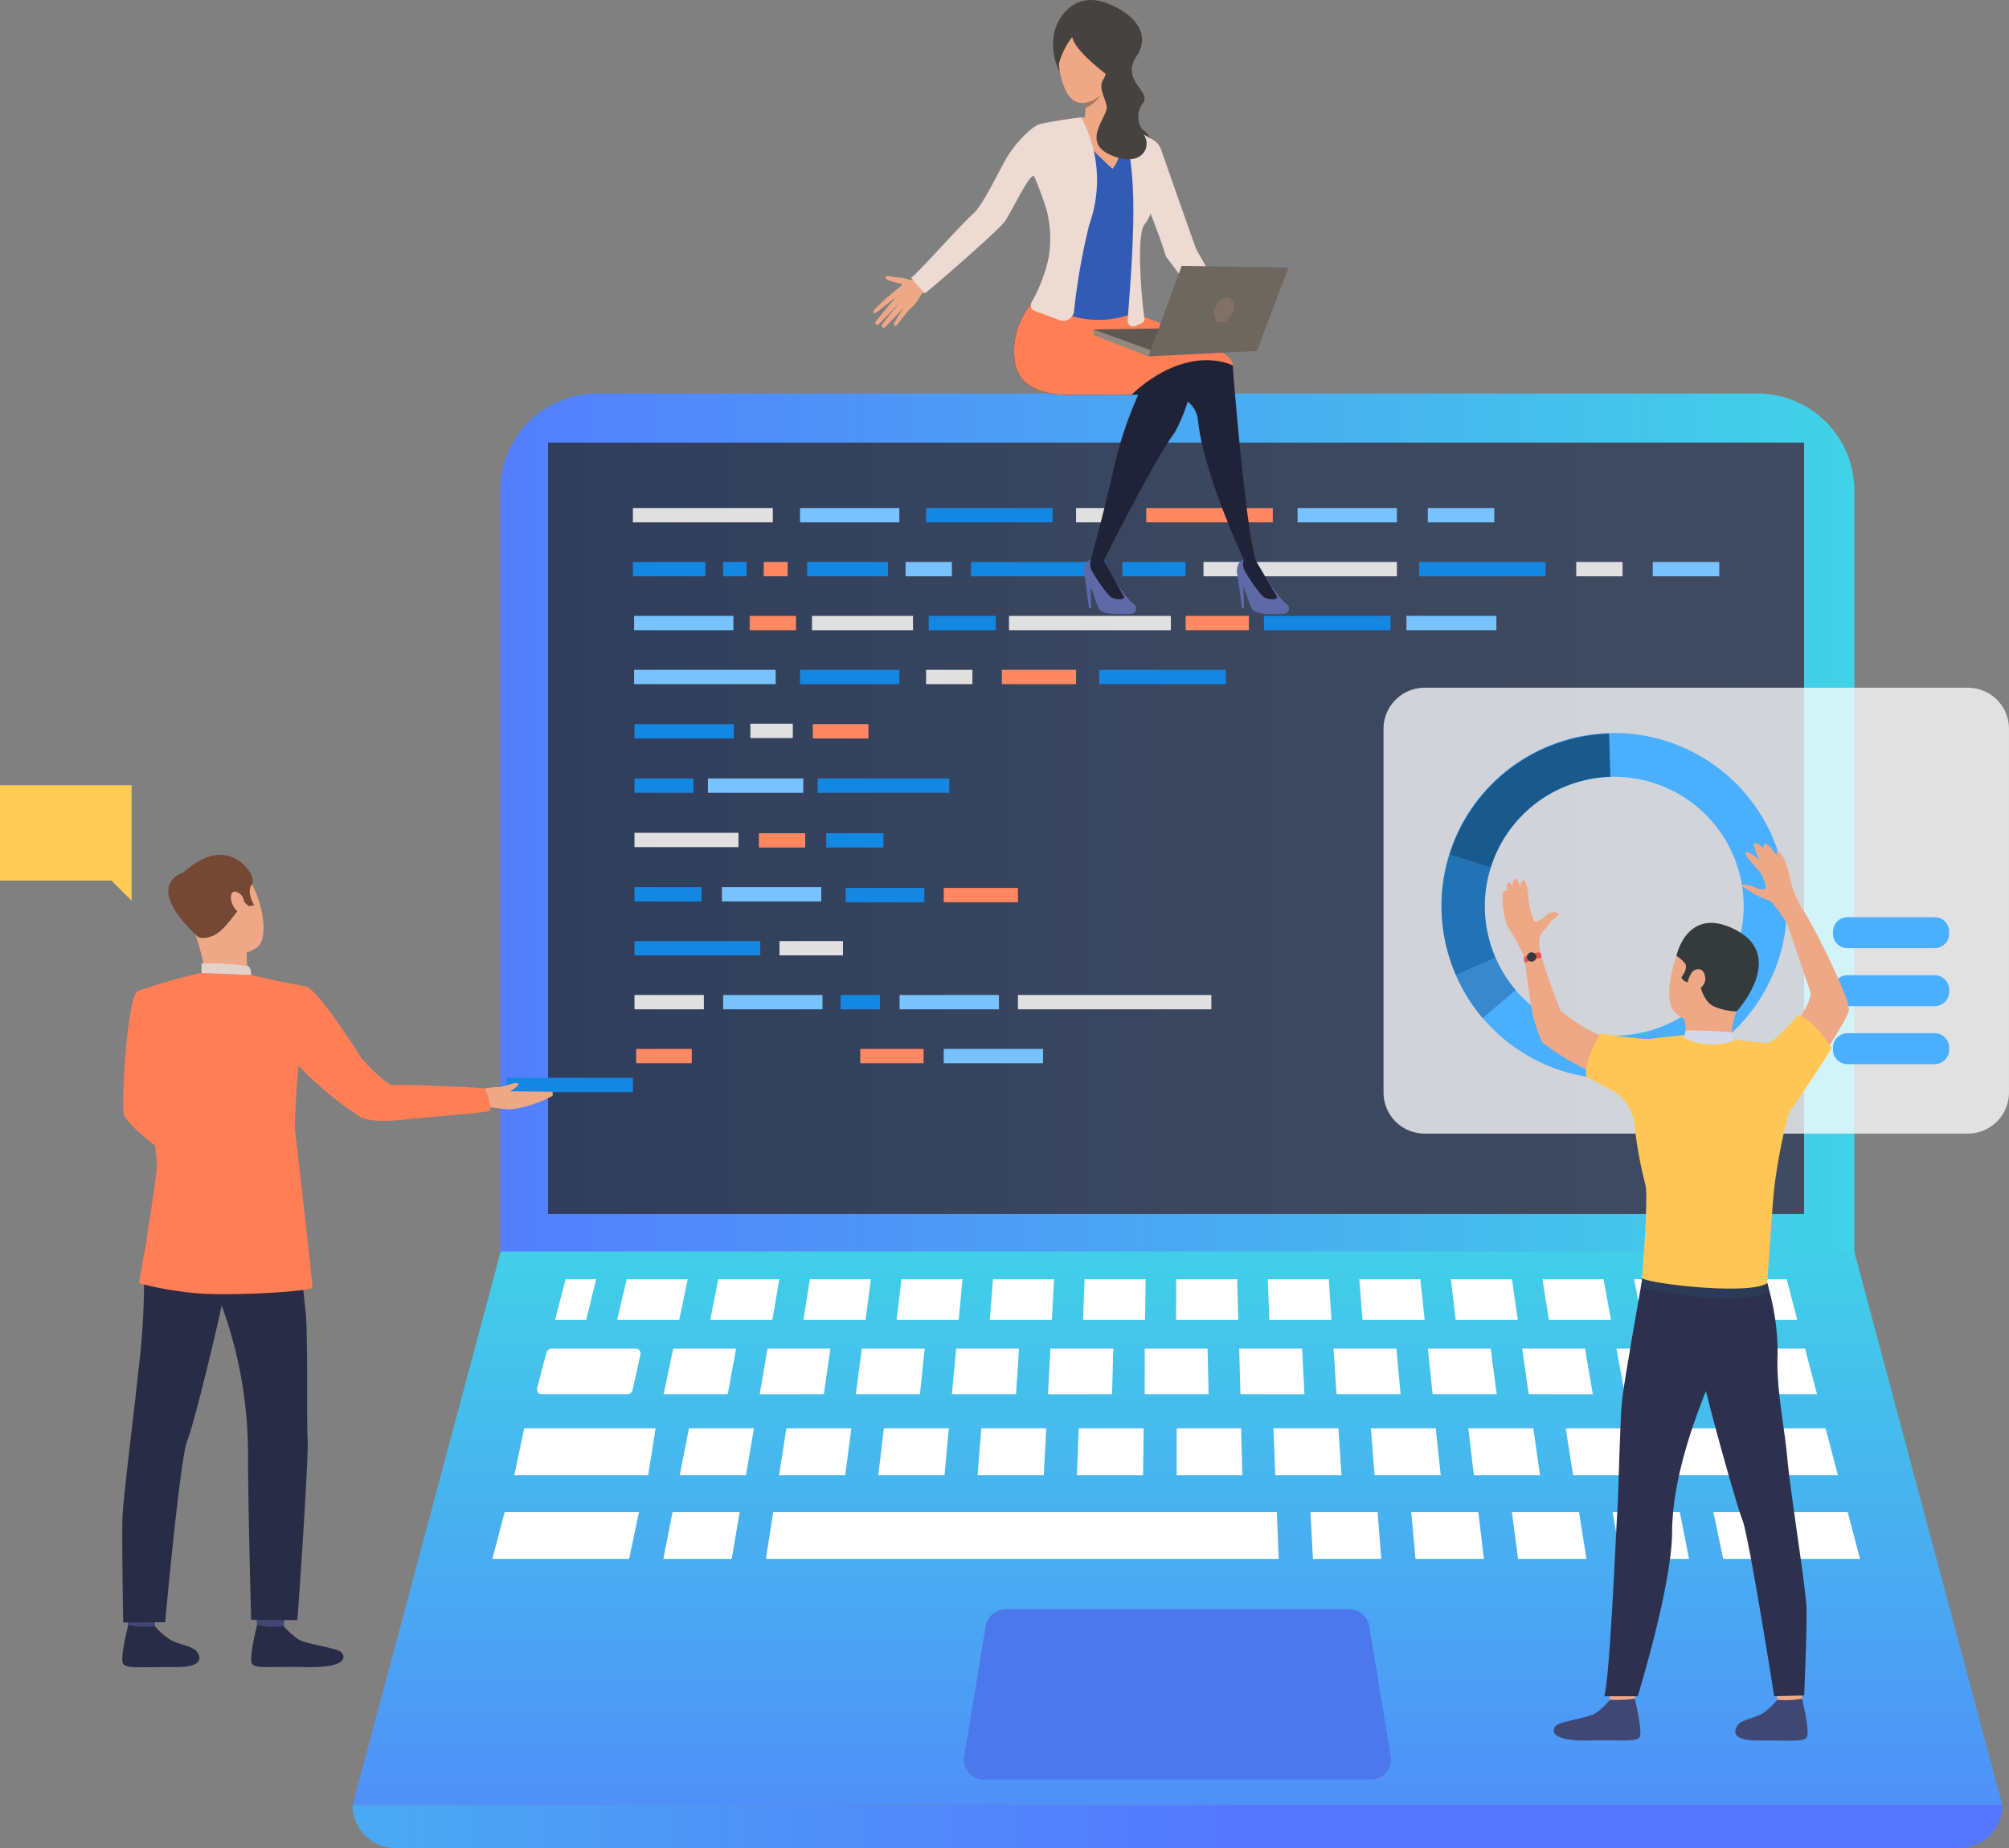 <svg xmlns="http://www.w3.org/2000/svg" xmlns:xlink="http://www.w3.org/1999/xlink" width="196.302" height="180.612" viewBox="0 0 196.302 180.612">
  <rect x="0" y="0" width="196.302" height="180.612" fill="#808080" stroke="none"/>
  <defs>
    <linearGradient id="linear-gradient" x1="-0.03" y1="0.5" x2="1.081" y2="0.5" gradientUnits="objectBoundingBox">
      <stop offset="0" stop-color="#40d5e6"/>
      <stop offset="1" stop-color="#57f"/>
    </linearGradient>
    <linearGradient id="linear-gradient-2" y1="0.5" x2="1" y2="0.5" gradientUnits="objectBoundingBox">
      <stop offset="0" stop-color="#404b61"/>
      <stop offset="0.486" stop-color="#3b475f"/>
      <stop offset="1" stop-color="#2f3e5c"/>
    </linearGradient>
    <linearGradient id="linear-gradient-3" x1="0.5" y1="-0.097" x2="0.5" y2="1.41" xlink:href="#linear-gradient"/>
    <linearGradient id="linear-gradient-4" x1="-0.463" y1="0.5" x2="0.537" y2="0.5" xlink:href="#linear-gradient"/>
  </defs>
  <g id="Grupo_87337" data-name="Grupo 87337" transform="translate(-212.51 -104.719)">
    <g id="Grupo_87539" data-name="Grupo 87539" transform="translate(212.51 104.719)">
      <g id="Grupo_87337-2" data-name="Grupo 87337" transform="translate(48.878 38.451)">
        <path id="Rectángulo_34704" data-name="Rectángulo 34704" d="M0,0H132.31a0,0,0,0,1,0,0V88.531A9.473,9.473,0,0,1,122.836,98H9.473A9.473,9.473,0,0,1,0,88.531V0A0,0,0,0,1,0,0Z" transform="translate(132.31 98.004) rotate(180)" fill="url(#linear-gradient)"/>
      </g>
      <g id="Grupo_87338" data-name="Grupo 87338" transform="translate(53.555 43.251)">
        <rect id="Rectángulo_34705" data-name="Rectángulo 34705" width="122.721" height="75.389" transform="translate(122.721 75.389) rotate(180)" fill="url(#linear-gradient-2)"/>
      </g>
      <g id="Grupo_87339" data-name="Grupo 87339" transform="translate(49.476 105.324)">
        <rect id="Rectángulo_34706" data-name="Rectángulo 34706" width="12.365" height="1.4" fill="#1487e3"/>
      </g>
      <g id="Grupo_87340" data-name="Grupo 87340" transform="translate(12.044 96.715)">
        <path id="Trazado_114094" data-name="Trazado 114094" d="M227.956,198.794s-.559,7.851.975,8.791c.96.588,4.792,2.573,4.679,2.946s-2.164,3.312-2.164,3.312-7.36-4.846-7.6-6.373c-.233-1.492.362-11.5,1.374-11.956.758-.346,1.157-.06,2.113.649A2.237,2.237,0,0,1,227.956,198.794Z" transform="translate(-223.799 -195.367)" fill="#ff7e55"/>
      </g>
      <g id="Grupo_87343" data-name="Grupo 87343" transform="translate(12.339 157.071)">
        <g id="Grupo_87342" data-name="Grupo 87342">
          <g id="Grupo_87341" data-name="Grupo 87341">
            <path id="Trazado_114095" data-name="Trazado 114095" d="M227.082,252.14s-.228,1.589-.256,1.828-2.547-.141-2.547-.141l-.2-1.891A14.9,14.9,0,0,1,227.082,252.14Z" transform="translate(-224.075 -251.936)" fill="#424773"/>
          </g>
        </g>
      </g>
      <g id="Grupo_87346" data-name="Grupo 87346" transform="translate(11.946 158.793)">
        <g id="Grupo_87345" data-name="Grupo 87345">
          <g id="Grupo_87344" data-name="Grupo 87344">
            <path id="Trazado_114096" data-name="Trazado 114096" d="M226.877,253.657a6.782,6.782,0,0,0,1.568,1.375c.771.417,1.983.583,2.44,1.015.329.312,1.2,1.653-2,1.626s-4.749.19-5.091-.324.5-3.8.5-3.8A6.806,6.806,0,0,0,226.877,253.657Z" transform="translate(-223.707 -253.55)" fill="#292c47"/>
          </g>
        </g>
      </g>
      <g id="Grupo_87349" data-name="Grupo 87349" transform="translate(24.937 157.071)">
        <g id="Grupo_87348" data-name="Grupo 87348">
          <g id="Grupo_87347" data-name="Grupo 87347">
            <path id="Trazado_114097" data-name="Trazado 114097" d="M238.891,252.14s-.229,1.589-.258,1.828-2.546-.141-2.546-.141l-.2-1.891A14.916,14.916,0,0,1,238.891,252.14Z" transform="translate(-235.883 -251.936)" fill="#424773"/>
          </g>
        </g>
      </g>
      <g id="Grupo_87352" data-name="Grupo 87352" transform="translate(24.543 158.793)">
        <g id="Grupo_87351" data-name="Grupo 87351">
          <g id="Grupo_87350" data-name="Grupo 87350">
            <path id="Trazado_114098" data-name="Trazado 114098" d="M238.684,253.657a6.808,6.808,0,0,0,1.568,1.375c.772.417,3.611.76,4.067,1.192.329.312.877,1.566-3.631,1.449-3.2-.083-4.749.19-5.092-.324s.5-3.8.5-3.8A6.157,6.157,0,0,0,238.684,253.657Z" transform="translate(-235.514 -253.55)" fill="#292c47"/>
          </g>
        </g>
      </g>
      <g id="Grupo_87355" data-name="Grupo 87355" transform="translate(11.945 116.457)">
        <g id="Grupo_87354" data-name="Grupo 87354">
          <g id="Grupo_87353" data-name="Grupo 87353">
            <path id="Trazado_114099" data-name="Trazado 114099" d="M228.01,213.87s-2.365,3.759-2.189,7.155a71.484,71.484,0,0,1-.565,10.574c-.4,3.956-1.476,12.189-1.534,14.3s.077,10.079.077,10.079l4.1-.031s1.456-16.085,2.163-17.756,3.6-13.756,3.719-15.093S228.01,213.87,228.01,213.87Z" transform="translate(-223.706 -213.87)" fill="#292c47"/>
          </g>
        </g>
      </g>
      <g id="Grupo_87358" data-name="Grupo 87358" transform="translate(15.058 115.81)">
        <g id="Grupo_87357" data-name="Grupo 87357">
          <g id="Grupo_87356" data-name="Grupo 87356">
            <path id="Trazado_114100" data-name="Trazado 114100" d="M240.266,214.421s.935,9.234,1.169,11.314.075,11.088.192,12.387-.786,15.043-1.009,17.66l-4.509-.029s-.312-11.117-.312-16.518a42.292,42.292,0,0,0-2.974-15.254c-1.589-3.565-5.224-3.649-6.2-10.262C226.624,213.719,238.944,212.323,240.266,214.421Z" transform="translate(-226.624 -213.264)" fill="#292c47"/>
          </g>
        </g>
      </g>
      <g id="Grupo_87361" data-name="Grupo 87361" transform="translate(17.373 83.975)">
        <g id="Grupo_87360" data-name="Grupo 87360">
          <g id="Grupo_87359" data-name="Grupo 87359">
            <path id="Trazado_114101" data-name="Trazado 114101" d="M230.168,184.224s2.818-1.883,4.8.133,2.952,6.758,1.531,7.705-3.832,1.194-4.977-.091a12.1,12.1,0,0,1-2.665-4.671A3.18,3.18,0,0,1,230.168,184.224Z" transform="translate(-228.794 -183.425)" fill="#eea886"/>
          </g>
        </g>
      </g>
      <g id="Grupo_87364" data-name="Grupo 87364" transform="translate(19.112 90.924)">
        <g id="Grupo_87363" data-name="Grupo 87363">
          <g id="Grupo_87362" data-name="Grupo 87362">
            <path id="Trazado_114102" data-name="Trazado 114102" d="M235.428,191.946a10.243,10.243,0,0,0,.182,2.4c.219.423-4.113.433-4.113.433a28.526,28.526,0,0,0-1.019-4.237C229.812,188.6,235.428,191.946,235.428,191.946Z" transform="translate(-230.423 -189.939)" fill="#eea886"/>
          </g>
        </g>
      </g>
      <g id="Grupo_87367" data-name="Grupo 87367" transform="translate(16.994 83.543)">
        <g id="Grupo_87366" data-name="Grupo 87366">
          <g id="Grupo_87365" data-name="Grupo 87365">
            <path id="Trazado_114103" data-name="Trazado 114103" d="M230.72,190.976s.4.411,1.548-.054,2.22-2.389,2.675-2.678.392-.584.392-.584l.417.381.535-.092s-.813-1.3-.224-2.047-1.831-4.4-5.326-2.169c0,0-2.736,1.5-2.237,3.135A9.5,9.5,0,0,0,230.72,190.976Z" transform="translate(-228.438 -183.021)" fill="#754836"/>
          </g>
        </g>
      </g>
      <g id="Grupo_87370" data-name="Grupo 87370" transform="translate(19.691 94.096)">
        <g id="Grupo_87369" data-name="Grupo 87369">
          <g id="Grupo_87368" data-name="Grupo 87368">
            <path id="Trazado_114104" data-name="Trazado 114104" d="M235.831,194.1s-.014-.807-.38-.883a25.993,25.993,0,0,0-4.485-.254v.939S231.831,194.432,235.831,194.1Z" transform="translate(-230.966 -192.912)" fill="#e2d2ca"/>
          </g>
        </g>
      </g>
      <g id="Grupo_87373" data-name="Grupo 87373" transform="translate(22.565 87.138)">
        <g id="Grupo_87372" data-name="Grupo 87372">
          <g id="Grupo_87371" data-name="Grupo 87371">
            <path id="Trazado_114105" data-name="Trazado 114105" d="M234.763,186.848c-.131-.264-1.03-.894-1.1.025s.882,1.906,1.24,1.718S235.1,187.516,234.763,186.848Z" transform="translate(-233.66 -186.391)" fill="#eea886"/>
          </g>
        </g>
      </g>
      <g id="Grupo_87376" data-name="Grupo 87376" transform="translate(16.446 85.258)">
        <g id="Grupo_87375" data-name="Grupo 87375">
          <g id="Grupo_87374" data-name="Grupo 87374">
            <path id="Trazado_114106" data-name="Trazado 114106" d="M229.411,184.628s-4.03,1.081,1.18,6.085Z" transform="translate(-227.925 -184.628)" fill="#754836"/>
          </g>
        </g>
      </g>
      <g id="Grupo_87378" data-name="Grupo 87378" transform="translate(45.812 105.84)">
        <g id="Grupo_87377" data-name="Grupo 87377">
          <path id="Trazado_114107" data-name="Trazado 114107" d="M263.579,204.766l-4.107-.038c.354-.206.927-.577.8-.746-.181-.241-1.344.288-1.816.336a6.927,6.927,0,0,0-1.712.19l-1.3.553,1.189,1.1s2.149.308,2.777.352a11.869,11.869,0,0,0,4.2-1.33C263.71,204.849,263.579,204.766,263.579,204.766Z" transform="translate(-255.448 -203.919)" fill="#eea886"/>
        </g>
      </g>
      <g id="Grupo_87381" data-name="Grupo 87381" transform="translate(12.842 95.084)">
        <g id="Grupo_87380" data-name="Grupo 87380">
          <g id="Grupo_87379" data-name="Grupo 87379">
            <path id="Trazado_114108" data-name="Trazado 114108" d="M241.622,195.155c-2.613-.459-5.361-1.118-5.361-1.118l-4.865-.2a47.2,47.2,0,0,0-6.222,1.778c-.168.076-.168,3.983-.626,5.007l1.459,3.076s.842,6.092,1.017,8.8c.08,1.244-1.737,11.664-1.737,11.664a33.611,33.611,0,0,0,5.267.939c3.319.366,11.616-.132,11.668-.524s-1.607-14.6-1.68-15.337c-.113-1.13.326-6.348.326-6.348a33.436,33.436,0,0,0,6.008,4.993c1.256.713,4.337.277,5.244.186,1.964-.2,7.39-.59,7.5-.783a5.415,5.415,0,0,0-.539-2.169c-.2-.066-7.2-.413-8.96-.322-.713.038-3.039-2.559-3.039-2.559S243.064,195.8,241.622,195.155Z" transform="translate(-224.547 -193.838)" fill="#ff7e55"/>
          </g>
        </g>
      </g>
      <g id="Grupo_87382" data-name="Grupo 87382" transform="translate(0 76.737)">
        <path id="Trazado_114109" data-name="Trazado 114109" d="M212.51,176.641h12.859v11.283l-1.963-1.963h-10.9Z" transform="translate(-212.51 -176.641)" fill="#ffcb55"/>
      </g>
      <path id="Trazado_114110" data-name="Trazado 114110" d="M391.531,219.35H259.273l-14.473,54.1H406Z" transform="translate(-210.349 -97.046)" fill="url(#linear-gradient-3)"/>
      <path id="Trazado_114111" data-name="Trazado 114111" d="M263.147,228.246h8.126a.49.49,0,0,1,.532.548l-.787,3.535a.527.527,0,0,1-.532.376h-8.264a.487.487,0,0,1-.529-.563l.926-3.534A.529.529,0,0,1,263.147,228.246Z" transform="translate(-209.219 -96.45)" fill="#fff"/>
      <path id="Trazado_114112" data-name="Trazado 114112" d="M274.222,228.246h6.143l-.817,4.459h-6.26Z" transform="translate(-208.442 -96.45)" fill="#fff"/>
      <path id="Trazado_114113" data-name="Trazado 114113" d="M282.848,228.246h6.143l-.642,4.459-6.261.006Z" transform="translate(-207.853 -96.45)" fill="#fff"/>
      <path id="Trazado_114114" data-name="Trazado 114114" d="M291.473,228.246h6.143l-.467,4.459h-6.26Z" transform="translate(-207.264 -96.45)" fill="#fff"/>
      <path id="Trazado_114115" data-name="Trazado 114115" d="M300.1,228.246h6.143l-.292,4.459h-6.26Z" transform="translate(-206.675 -96.45)" fill="#fff"/>
      <path id="Trazado_114116" data-name="Trazado 114116" d="M308.723,228.246h6.143l-.117,4.459-6.261.006Z" transform="translate(-206.086 -96.45)" fill="#fff"/>
      <path id="Trazado_114117" data-name="Trazado 114117" d="M378.4,228.246h-9.215l.993,4.459h9.39Z" transform="translate(-202.023 -96.45)" fill="#fff"/>
      <path id="Trazado_114118" data-name="Trazado 114118" d="M366.69,228.246h-6.143l.818,4.459h6.26Z" transform="translate(-202.601 -96.45)" fill="#fff"/>
      <path id="Trazado_114119" data-name="Trazado 114119" d="M358.054,228.246h-6.143l.642,4.459,6.261.006Z" transform="translate(-203.179 -96.45)" fill="#fff"/>
      <path id="Trazado_114120" data-name="Trazado 114120" d="M349.417,228.246h-6.143l.467,4.459H350Z" transform="translate(-203.757 -96.45)" fill="#fff"/>
      <path id="Trazado_114121" data-name="Trazado 114121" d="M340.781,228.246h-6.143l.292,4.459h6.26Z" transform="translate(-204.335 -96.45)" fill="#fff"/>
      <path id="Trazado_114122" data-name="Trazado 114122" d="M332.144,228.246H326l.117,4.459,6.26.006Z" transform="translate(-204.914 -96.45)" fill="#fff"/>
      <path id="Trazado_114123" data-name="Trazado 114123" d="M317.345,228.246h6.143l.1,4.459h-6.245Z" transform="translate(-205.493 -96.45)" fill="#fff"/>
      <path id="Trazado_114124" data-name="Trazado 114124" d="M260.583,235.539h12.837l-.732,4.6h-13.08Z" transform="translate(-209.358 -95.962)" fill="#fff"/>
      <path id="Trazado_114125" data-name="Trazado 114125" d="M380.694,235.539H364.827l.9,4.6H381.9Z" transform="translate(-202.315 -95.962)" fill="#fff"/>
      <path id="Trazado_114126" data-name="Trazado 114126" d="M362.25,235.539H355.9l.723,4.6h6.467Z" transform="translate(-202.912 -95.962)" fill="#fff"/>
      <path id="Trazado_114127" data-name="Trazado 114127" d="M353.328,235.539h-6.347l.542,4.6h6.467Z" transform="translate(-203.509 -95.962)" fill="#fff"/>
      <path id="Trazado_114128" data-name="Trazado 114128" d="M344.4,235.539h-6.347l.361,4.6h6.467Z" transform="translate(-204.106 -95.962)" fill="#fff"/>
      <path id="Trazado_114129" data-name="Trazado 114129" d="M335.482,235.539h-6.347l.181,4.6h6.467Z" transform="translate(-204.704 -95.962)" fill="#fff"/>
      <path id="Trazado_114130" data-name="Trazado 114130" d="M258.8,243.225h13.123l-.957,4.569H257.6Z" transform="translate(-209.492 -95.448)" fill="#fff"/>
      <path id="Trazado_114131" data-name="Trazado 114131" d="M274.156,243.225h6.562l-.778,4.569h-6.681Z" transform="translate(-208.444 -95.448)" fill="#fff"/>
      <path id="Trazado_114132" data-name="Trazado 114132" d="M283.369,243.225h49.209l.183,4.569h-50.11Z" transform="translate(-207.815 -95.448)" fill="#fff"/>
      <path id="Trazado_114133" data-name="Trazado 114133" d="M332.525,243.225h6.561l.359,4.569h-6.681Z" transform="translate(-204.477 -95.448)" fill="#fff"/>
      <path id="Trazado_114134" data-name="Trazado 114134" d="M341.75,243.225h6.562l.538,4.569h-6.681Z" transform="translate(-203.859 -95.448)" fill="#fff"/>
      <path id="Trazado_114135" data-name="Trazado 114135" d="M350.975,243.225h6.561l.719,4.569h-6.681Z" transform="translate(-203.242 -95.448)" fill="#fff"/>
      <path id="Trazado_114136" data-name="Trazado 114136" d="M360.2,243.225h6.562l.9,4.569h-6.681Z" transform="translate(-202.624 -95.448)" fill="#fff"/>
      <path id="Trazado_114137" data-name="Trazado 114137" d="M369.425,243.225h13.123l1.2,4.569H370.382Z" transform="translate(-202.007 -95.448)" fill="#fff"/>
      <path id="Trazado_114138" data-name="Trazado 114138" d="M326.568,235.539h-6.3v4.6h6.416Z" transform="translate(-205.297 -95.962)" fill="#fff"/>
      <path id="Trazado_114139" data-name="Trazado 114139" d="M317.66,235.539h-6.347l-.181,4.6H317.6Z" transform="translate(-205.909 -95.962)" fill="#fff"/>
      <path id="Trazado_114140" data-name="Trazado 114140" d="M308.748,235.539H302.4l-.362,4.6h6.467Z" transform="translate(-206.517 -95.962)" fill="#fff"/>
      <path id="Trazado_114141" data-name="Trazado 114141" d="M299.836,235.539h-6.347l-.543,4.6h6.468Z" transform="translate(-207.126 -95.962)" fill="#fff"/>
      <path id="Trazado_114142" data-name="Trazado 114142" d="M290.924,235.539h-6.347l-.723,4.6h6.467Z" transform="translate(-207.735 -95.962)" fill="#fff"/>
      <path id="Trazado_114143" data-name="Trazado 114143" d="M282.012,235.539h-6.347l-.9,4.6h6.467Z" transform="translate(-208.343 -95.962)" fill="#fff"/>
      <path id="Trazado_114144" data-name="Trazado 114144" d="M263.336,225.869l1.043-3.981h2.983l-.973,3.981Z" transform="translate(-209.108 -96.876)" fill="#fff"/>
      <path id="Trazado_114145" data-name="Trazado 114145" d="M269.963,221.887h5.965l-.834,3.981h-6.069Z" transform="translate(-208.727 -96.876)" fill="#fff"/>
      <path id="Trazado_114146" data-name="Trazado 114146" d="M278.34,221.887h5.965l-.677,3.981h-6.07Z" transform="translate(-208.156 -96.876)" fill="#fff"/>
      <path id="Trazado_114147" data-name="Trazado 114147" d="M286.717,221.887h5.965l-.521,3.981h-6.069Z" transform="translate(-207.585 -96.876)" fill="#fff"/>
      <path id="Trazado_114148" data-name="Trazado 114148" d="M295.094,221.887h5.965l-.365,3.981h-6.069Z" transform="translate(-207.014 -96.876)" fill="#fff"/>
      <path id="Trazado_114149" data-name="Trazado 114149" d="M303.471,221.887h5.965l-.208,3.981h-6.07Z" transform="translate(-206.443 -96.876)" fill="#fff"/>
      <path id="Trazado_114150" data-name="Trazado 114150" d="M311.847,221.887h5.965l-.052,3.981h-6.069Z" transform="translate(-205.871 -96.876)" fill="#fff"/>
      <path id="Trazado_114151" data-name="Trazado 114151" d="M320.224,221.887h5.966l.1,3.981h-6.07Z" transform="translate(-205.3 -96.876)" fill="#fff"/>
      <path id="Trazado_114152" data-name="Trazado 114152" d="M328.611,221.887h5.966l.261,3.981h-6.07Z" transform="translate(-204.739 -96.876)" fill="#fff"/>
      <path id="Trazado_114153" data-name="Trazado 114153" d="M337,221.887h5.966l.417,3.981h-6.069Z" transform="translate(-204.177 -96.876)" fill="#fff"/>
      <path id="Trazado_114154" data-name="Trazado 114154" d="M345.384,221.887h5.966l.573,3.981h-6.07Z" transform="translate(-203.616 -96.876)" fill="#fff"/>
      <path id="Trazado_114155" data-name="Trazado 114155" d="M353.771,221.887h5.966l.73,3.981H354.4Z" transform="translate(-203.055 -96.876)" fill="#fff"/>
      <path id="Trazado_114156" data-name="Trazado 114156" d="M362.158,221.887h5.965l.887,3.981H362.94Z" transform="translate(-202.493 -96.876)" fill="#fff"/>
      <path id="Trazado_114157" data-name="Trazado 114157" d="M370.544,221.887h5.965l1.043,3.981h-6.07Z" transform="translate(-201.932 -96.876)" fill="#fff"/>
      <path id="Trazado_114158" data-name="Trazado 114158" d="M401.793,274.264H249.011a4.212,4.212,0,0,1-4.211-4.212H406A4.212,4.212,0,0,1,401.793,274.264Z" transform="translate(-210.349 -93.652)" fill="url(#linear-gradient-4)"/>
      <path id="Trazado_114159" data-name="Trazado 114159" d="M340.394,253.773a1.973,1.973,0,0,0-1.946-1.652H304.86a1.973,1.973,0,0,0-1.946,1.652l-2.1,12.7a1.971,1.971,0,0,0,1.945,2.294h37.785a1.972,1.972,0,0,0,1.946-2.294Z" transform="translate(-206.601 -94.852)" fill="#4d78eb"/>
      <g id="Grupo_87437" data-name="Grupo 87437" transform="translate(61.841 49.648)">
        <g id="Grupo_87383" data-name="Grupo 87383">
          <rect id="Rectángulo_34707" data-name="Rectángulo 34707" width="13.672" height="1.4" fill="#e0e0e0"/>
        </g>
        <g id="Grupo_87384" data-name="Grupo 87384" transform="translate(17.498 10.541)">
          <rect id="Rectángulo_34708" data-name="Rectángulo 34708" width="9.871" height="1.4" fill="#e0e0e0"/>
        </g>
        <g id="Grupo_87385" data-name="Grupo 87385" transform="translate(28.906 10.541)">
          <rect id="Rectángulo_34709" data-name="Rectángulo 34709" width="6.55" height="1.4" fill="#1487e3"/>
        </g>
        <g id="Grupo_87386" data-name="Grupo 87386" transform="translate(0.155 37.048)">
          <rect id="Rectángulo_34710" data-name="Rectángulo 34710" width="6.55" height="1.4" fill="#1487e3"/>
        </g>
        <g id="Grupo_87387" data-name="Grupo 87387" transform="translate(36.751 10.541)">
          <rect id="Rectángulo_34711" data-name="Rectángulo 34711" width="15.815" height="1.4" fill="#e0e0e0"/>
        </g>
        <g id="Grupo_87388" data-name="Grupo 87388" transform="translate(0.155 31.738)">
          <rect id="Rectángulo_34712" data-name="Rectángulo 34712" width="10.162" height="1.4" fill="#e0e0e0"/>
        </g>
        <g id="Grupo_87389" data-name="Grupo 87389" transform="translate(14.321 42.318)">
          <rect id="Rectángulo_34713" data-name="Rectángulo 34713" width="6.204" height="1.399" fill="#e0e0e0"/>
        </g>
        <g id="Grupo_87390" data-name="Grupo 87390" transform="translate(0.155 42.318)">
          <rect id="Rectángulo_34714" data-name="Rectángulo 34714" width="12.291" height="1.399" fill="#1487e3"/>
        </g>
        <g id="Grupo_87391" data-name="Grupo 87391" transform="translate(0.155 47.588)">
          <rect id="Rectángulo_34715" data-name="Rectángulo 34715" width="6.779" height="1.4" fill="#e0e0e0"/>
        </g>
        <g id="Grupo_87392" data-name="Grupo 87392" transform="translate(16.331)">
          <rect id="Rectángulo_34716" data-name="Rectángulo 34716" width="9.705" height="1.4" fill="#78c2ff"/>
        </g>
        <g id="Grupo_87393" data-name="Grupo 87393" transform="translate(16.331 15.811)">
          <rect id="Rectángulo_34717" data-name="Rectángulo 34717" width="9.705" height="1.4" fill="#1487e3"/>
        </g>
        <g id="Grupo_87394" data-name="Grupo 87394" transform="translate(11.479 21.081)">
          <rect id="Rectángulo_34718" data-name="Rectángulo 34718" width="4.147" height="1.4" fill="#e0e0e0"/>
        </g>
        <g id="Grupo_87395" data-name="Grupo 87395" transform="translate(7.332 26.429)">
          <rect id="Rectángulo_34719" data-name="Rectángulo 34719" width="9.315" height="1.4" fill="#78c2ff"/>
        </g>
        <g id="Grupo_87396" data-name="Grupo 87396" transform="translate(18.054 26.429)">
          <rect id="Rectángulo_34720" data-name="Rectángulo 34720" width="12.858" height="1.4" fill="#1487e3"/>
        </g>
        <g id="Grupo_87397" data-name="Grupo 87397" transform="translate(0.155 21.12)">
          <rect id="Rectángulo_34721" data-name="Rectángulo 34721" width="9.705" height="1.4" fill="#1487e3"/>
        </g>
        <g id="Grupo_87398" data-name="Grupo 87398" transform="translate(0.155 26.429)">
          <rect id="Rectángulo_34722" data-name="Rectángulo 34722" width="5.759" height="1.4" fill="#1487e3"/>
        </g>
        <g id="Grupo_87399" data-name="Grupo 87399" transform="translate(17.58 21.12)">
          <rect id="Rectángulo_34723" data-name="Rectángulo 34723" width="5.433" height="1.4" fill="#ff8761"/>
        </g>
        <g id="Grupo_87400" data-name="Grupo 87400" transform="translate(0.318 52.859)">
          <rect id="Rectángulo_34724" data-name="Rectángulo 34724" width="5.433" height="1.399" fill="#ff8761"/>
        </g>
        <g id="Grupo_87401" data-name="Grupo 87401" transform="translate(0.117 10.541)">
          <rect id="Rectángulo_34725" data-name="Rectángulo 34725" width="9.705" height="1.4" fill="#78c2ff"/>
        </g>
        <g id="Grupo_87402" data-name="Grupo 87402" transform="translate(8.699 37.048)">
          <rect id="Rectángulo_34726" data-name="Rectángulo 34726" width="9.705" height="1.4" fill="#78c2ff"/>
        </g>
        <g id="Grupo_87403" data-name="Grupo 87403" transform="translate(8.819 47.588)">
          <rect id="Rectángulo_34727" data-name="Rectángulo 34727" width="9.705" height="1.4" fill="#78c2ff"/>
        </g>
        <g id="Grupo_87404" data-name="Grupo 87404" transform="translate(26.06 47.588)">
          <rect id="Rectángulo_34728" data-name="Rectángulo 34728" width="9.705" height="1.4" fill="#78c2ff"/>
        </g>
        <g id="Grupo_87405" data-name="Grupo 87405" transform="translate(0.117 15.811)">
          <rect id="Rectángulo_34729" data-name="Rectángulo 34729" width="13.835" height="1.4" fill="#78c2ff"/>
        </g>
        <g id="Grupo_87406" data-name="Grupo 87406" transform="translate(64.947)">
          <rect id="Rectángulo_34730" data-name="Rectángulo 34730" width="9.705" height="1.4" fill="#78c2ff"/>
        </g>
        <g id="Grupo_87407" data-name="Grupo 87407" transform="translate(30.373 52.859)">
          <rect id="Rectángulo_34731" data-name="Rectángulo 34731" width="9.705" height="1.399" fill="#78c2ff"/>
        </g>
        <g id="Grupo_87408" data-name="Grupo 87408" transform="translate(77.672)">
          <rect id="Rectángulo_34732" data-name="Rectángulo 34732" width="6.497" height="1.4" fill="#78c2ff"/>
        </g>
        <g id="Grupo_87409" data-name="Grupo 87409" transform="translate(99.653 5.27)">
          <rect id="Rectángulo_34733" data-name="Rectángulo 34733" width="6.497" height="1.4" fill="#78c2ff"/>
        </g>
        <g id="Grupo_87410" data-name="Grupo 87410" transform="translate(28.649)">
          <rect id="Rectángulo_34734" data-name="Rectángulo 34734" width="12.365" height="1.4" fill="#1487e3"/>
        </g>
        <g id="Grupo_87411" data-name="Grupo 87411" transform="translate(76.827 5.27)">
          <rect id="Rectángulo_34735" data-name="Rectángulo 34735" width="12.365" height="1.4" fill="#1487e3"/>
        </g>
        <g id="Grupo_87412" data-name="Grupo 87412" transform="translate(61.662 10.541)">
          <rect id="Rectángulo_34736" data-name="Rectángulo 34736" width="12.365" height="1.4" fill="#1487e3"/>
        </g>
        <g id="Grupo_87413" data-name="Grupo 87413" transform="translate(45.564 15.811)">
          <rect id="Rectángulo_34737" data-name="Rectángulo 34737" width="12.365" height="1.4" fill="#1487e3"/>
        </g>
        <g id="Grupo_87414" data-name="Grupo 87414" transform="translate(75.583 10.541)">
          <rect id="Rectángulo_34738" data-name="Rectángulo 34738" width="8.79" height="1.4" fill="#78c2ff"/>
        </g>
        <g id="Grupo_87415" data-name="Grupo 87415" transform="translate(50.16)">
          <rect id="Rectángulo_34739" data-name="Rectángulo 34739" width="12.365" height="1.4" fill="#ff8761"/>
        </g>
        <g id="Grupo_87416" data-name="Grupo 87416" transform="translate(36.051 15.811)">
          <rect id="Rectángulo_34740" data-name="Rectángulo 34740" width="7.25" height="1.4" fill="#ff8761"/>
        </g>
        <g id="Grupo_87417" data-name="Grupo 87417" transform="translate(30.373 37.126)">
          <rect id="Rectángulo_34741" data-name="Rectángulo 34741" width="7.25" height="1.4" fill="#ff8761"/>
        </g>
        <g id="Grupo_87418" data-name="Grupo 87418" transform="translate(43.301)">
          <rect id="Rectángulo_34742" data-name="Rectángulo 34742" width="4.527" height="1.4" fill="#e0e0e0"/>
        </g>
        <g id="Grupo_87419" data-name="Grupo 87419" transform="translate(28.649 15.811)">
          <rect id="Rectángulo_34743" data-name="Rectángulo 34743" width="4.526" height="1.4" fill="#e0e0e0"/>
        </g>
        <g id="Grupo_87420" data-name="Grupo 87420" transform="translate(92.174 5.27)">
          <rect id="Rectángulo_34744" data-name="Rectángulo 34744" width="4.527" height="1.4" fill="#e0e0e0"/>
        </g>
        <g id="Grupo_87421" data-name="Grupo 87421" transform="translate(0 5.27)">
          <rect id="Rectángulo_34745" data-name="Rectángulo 34745" width="7.081" height="1.4" fill="#1487e3"/>
        </g>
        <g id="Grupo_87422" data-name="Grupo 87422" transform="translate(18.893 31.777)">
          <rect id="Rectángulo_34746" data-name="Rectángulo 34746" width="5.59" height="1.4" fill="#1487e3"/>
        </g>
        <g id="Grupo_87423" data-name="Grupo 87423" transform="translate(8.819 5.27)">
          <rect id="Rectángulo_34747" data-name="Rectángulo 34747" width="2.286" height="1.4" fill="#1487e3"/>
        </g>
        <g id="Grupo_87424" data-name="Grupo 87424" transform="translate(55.755 5.27)">
          <rect id="Rectángulo_34748" data-name="Rectángulo 34748" width="18.897" height="1.4" fill="#e0e0e0"/>
        </g>
        <g id="Grupo_87425" data-name="Grupo 87425" transform="translate(37.623 47.588)">
          <rect id="Rectángulo_34749" data-name="Rectángulo 34749" width="18.898" height="1.4" fill="#e0e0e0"/>
        </g>
        <g id="Grupo_87426" data-name="Grupo 87426" transform="translate(12.785 5.27)">
          <rect id="Rectángulo_34750" data-name="Rectángulo 34750" width="2.333" height="1.4" fill="#ff8761"/>
        </g>
        <g id="Grupo_87427" data-name="Grupo 87427" transform="translate(47.827 5.27)">
          <rect id="Rectángulo_34751" data-name="Rectángulo 34751" width="6.182" height="1.4" fill="#1487e3"/>
        </g>
        <g id="Grupo_87428" data-name="Grupo 87428" transform="translate(54.009 10.541)">
          <rect id="Rectángulo_34752" data-name="Rectángulo 34752" width="6.183" height="1.4" fill="#ff8761"/>
        </g>
        <g id="Grupo_87429" data-name="Grupo 87429" transform="translate(22.218 52.859)">
          <rect id="Rectángulo_34753" data-name="Rectángulo 34753" width="6.183" height="1.399" fill="#ff8761"/>
        </g>
        <g id="Grupo_87430" data-name="Grupo 87430" transform="translate(33.036 5.27)">
          <rect id="Rectángulo_34754" data-name="Rectángulo 34754" width="13.155" height="1.4" fill="#1487e3"/>
        </g>
        <g id="Grupo_87431" data-name="Grupo 87431" transform="translate(20.791 37.126)">
          <rect id="Rectángulo_34755" data-name="Rectángulo 34755" width="7.685" height="1.4" fill="#1487e3"/>
        </g>
        <g id="Grupo_87432" data-name="Grupo 87432" transform="translate(20.297 47.588)">
          <rect id="Rectángulo_34756" data-name="Rectángulo 34756" width="3.843" height="1.4" fill="#1487e3"/>
        </g>
        <g id="Grupo_87433" data-name="Grupo 87433" transform="translate(26.643 5.27)">
          <rect id="Rectángulo_34757" data-name="Rectángulo 34757" width="4.527" height="1.4" fill="#78c2ff"/>
        </g>
        <g id="Grupo_87434" data-name="Grupo 87434" transform="translate(11.409 10.541)">
          <rect id="Rectángulo_34758" data-name="Rectángulo 34758" width="4.526" height="1.4" fill="#ff8761"/>
        </g>
        <g id="Grupo_87435" data-name="Grupo 87435" transform="translate(12.311 31.777)">
          <rect id="Rectángulo_34759" data-name="Rectángulo 34759" width="4.526" height="1.4" fill="#ff8761"/>
        </g>
        <g id="Grupo_87436" data-name="Grupo 87436" transform="translate(17.031 5.27)">
          <rect id="Rectángulo_34760" data-name="Rectángulo 34760" width="7.886" height="1.4" fill="#1487e3"/>
        </g>
      </g>
      <g id="Grupo_87438" data-name="Grupo 87438" transform="translate(135.187 67.21)" opacity="0.76">
        <path id="Rectángulo_34761" data-name="Rectángulo 34761" d="M4.015,0H57.1a4.014,4.014,0,0,1,4.014,4.014V39.557A4.015,4.015,0,0,1,57.1,43.571H4.015A4.015,4.015,0,0,1,0,39.557V4.015A4.015,4.015,0,0,1,4.015,0Z" fill="#fff"/>
      </g>
      <g id="Grupo_87440" data-name="Grupo 87440" transform="translate(179.102 89.634)">
        <g id="Grupo_87439" data-name="Grupo 87439">
          <path id="Rectángulo_34762" data-name="Rectángulo 34762" d="M1.417,0H9.935a1.419,1.419,0,0,1,1.419,1.419v.19A1.418,1.418,0,0,1,9.936,3.027H1.419A1.419,1.419,0,0,1,0,1.608V1.417A1.417,1.417,0,0,1,1.417,0Z" fill="#4aafff"/>
        </g>
      </g>
      <g id="Grupo_87442" data-name="Grupo 87442" transform="translate(179.102 95.303)">
        <g id="Grupo_87441" data-name="Grupo 87441">
          <path id="Rectángulo_34763" data-name="Rectángulo 34763" d="M1.417,0H9.935a1.419,1.419,0,0,1,1.419,1.419v.19A1.418,1.418,0,0,1,9.936,3.027H1.418A1.418,1.418,0,0,1,0,1.609V1.417A1.417,1.417,0,0,1,1.417,0Z" fill="#4aafff"/>
        </g>
      </g>
      <g id="Grupo_87444" data-name="Grupo 87444" transform="translate(179.102 100.971)">
        <g id="Grupo_87443" data-name="Grupo 87443">
          <path id="Rectángulo_34764" data-name="Rectángulo 34764" d="M1.418,0H9.935a1.419,1.419,0,0,1,1.419,1.419v.19A1.419,1.419,0,0,1,9.935,3.028H1.419A1.419,1.419,0,0,1,0,1.609V1.418A1.418,1.418,0,0,1,1.418,0Z" fill="#4aafff"/>
        </g>
      </g>
      <g id="Grupo_87453" data-name="Grupo 87453" transform="translate(140.856 71.688)">
        <g id="Grupo_87446" data-name="Grupo 87446">
          <g id="Grupo_87445" data-name="Grupo 87445">
            <path id="Trazado_114160" data-name="Trazado 114160" d="M377.286,183.1a16.869,16.869,0,1,0-31.767,11.362q.192.535.415,1.051A16.869,16.869,0,0,0,377.286,183.1Zm-11.624,17.59a12.634,12.634,0,0,1-15.856-6.861c-.112-.257-.216-.521-.312-.788a12.647,12.647,0,1,1,16.167,7.65Z" transform="translate(-344.529 -171.91)" fill="#4aafff"/>
          </g>
        </g>
        <g id="Grupo_87448" data-name="Grupo 87448" transform="translate(0.77 0.008)">
          <g id="Grupo_87447" data-name="Grupo 87447">
            <path id="Trazado_114161" data-name="Trazado 114161" d="M349.281,185.014l-4.03-1.259a16.89,16.89,0,0,1,15.6-11.838l.126,4.22a12.669,12.669,0,0,0-11.695,8.877Z" transform="translate(-345.251 -171.917)" fill="#1a598c"/>
          </g>
        </g>
        <g id="Grupo_87450" data-name="Grupo 87450" transform="translate(0 11.845)">
          <g id="Grupo_87449" data-name="Grupo 87449">
            <path id="Trazado_114162" data-name="Trazado 114162" d="M349.806,193.087l-3.872,1.685q-.222-.515-.415-1.051a16.8,16.8,0,0,1-.22-10.709l4.03,1.259a12.587,12.587,0,0,0,.165,8.028C349.591,192.566,349.694,192.83,349.806,193.087Z" transform="translate(-344.529 -183.012)" fill="#2273b5"/>
          </g>
        </g>
        <g id="Grupo_87452" data-name="Grupo 87452" transform="translate(1.405 21.92)">
          <g id="Grupo_87451" data-name="Grupo 87451">
            <path id="Trazado_114163" data-name="Trazado 114163" d="M348.461,198.339a16.827,16.827,0,0,1-2.615-4.2l3.872-1.685a12.583,12.583,0,0,0,1.96,3.149Z" transform="translate(-345.846 -192.455)" fill="#3788cc"/>
          </g>
        </g>
      </g>
      <g id="Grupo_87490" data-name="Grupo 87490" transform="translate(146.802 82.393)">
        <g id="Grupo_87455" data-name="Grupo 87455" transform="translate(16.305 8.126)">
          <g id="Grupo_87454" data-name="Grupo 87454">
            <path id="Trazado_114164" data-name="Trazado 114164" d="M365.638,197.607s-.817-1.431.479-5.263a3.862,3.862,0,0,1,6.969-1c1.38,2.374.914,3.85-1.116,6.531S366.48,198.832,365.638,197.607Z" transform="translate(-365.384 -189.559)" fill="#eea886"/>
          </g>
        </g>
        <g id="Grupo_87457" data-name="Grupo 87457" transform="translate(26.635 81.904)">
          <g id="Grupo_87456" data-name="Grupo 87456">
            <path id="Trazado_114165" data-name="Trazado 114165" d="M375.066,258.912s.214,1.574.242,1.811,2.388-.139,2.388-.139l.191-1.875A13.269,13.269,0,0,0,375.066,258.912Z" transform="translate(-375.066 -258.709)" fill="#eea886"/>
          </g>
        </g>
        <g id="Grupo_87459" data-name="Grupo 87459" transform="translate(22.754 83.611)">
          <g id="Grupo_87458" data-name="Grupo 87458">
            <path id="Trazado_114166" data-name="Trazado 114166" d="M375.526,260.416a6.519,6.519,0,0,1-1.472,1.361c-.722.413-1.86.577-2.289,1.005-.308.308-1.125,1.639,1.881,1.611s4.454.189,4.776-.321-.465-3.763-.465-3.763A8.3,8.3,0,0,1,375.526,260.416Z" transform="translate(-371.428 -260.309)" fill="#414773"/>
          </g>
        </g>
        <g id="Grupo_87461" data-name="Grupo 87461" transform="translate(10.285 81.904)">
          <g id="Grupo_87460" data-name="Grupo 87460">
            <path id="Trazado_114167" data-name="Trazado 114167" d="M359.742,258.912s.216,1.574.242,1.811,2.388-.139,2.388-.139l.191-1.875A13.27,13.27,0,0,0,359.742,258.912Z" transform="translate(-359.742 -258.709)" fill="#eea886"/>
          </g>
        </g>
        <g id="Grupo_87463" data-name="Grupo 87463" transform="translate(5.016 83.611)">
          <g id="Grupo_87462" data-name="Grupo 87462">
            <path id="Trazado_114168" data-name="Trazado 114168" d="M360.289,260.416a6.5,6.5,0,0,1-1.471,1.361c-.723.413-3.388.752-3.814,1.181-.309.308-.823,1.552,3.406,1.435,3-.082,4.454.189,4.777-.321s-.466-3.763-.466-3.763A12.548,12.548,0,0,1,360.289,260.416Z" transform="translate(-354.803 -260.309)" fill="#414773"/>
          </g>
        </g>
        <g id="Grupo_87465" data-name="Grupo 87465" transform="translate(19.546 42.918)">
          <g id="Grupo_87464" data-name="Grupo 87464">
            <path id="Trazado_114169" data-name="Trazado 114169" d="M374.716,222.169a23.335,23.335,0,0,1,1.051,7c-.159,3.242.626,6.791.947,10.178.358,3.776,1.823,12.715,1.876,14.734s-.227,8.469-.227,8.469l-2.932.07S372.968,247,372.33,245.4s-3.8-12.962-3.907-14.238S374.716,222.169,374.716,222.169Z" transform="translate(-368.422 -222.169)" fill="#2d314f"/>
          </g>
        </g>
        <g id="Grupo_87467" data-name="Grupo 87467" transform="translate(9.953 41.729)">
          <g id="Grupo_87466" data-name="Grupo 87466">
            <path id="Trazado_114170" data-name="Trazado 114170" d="M363.16,221.852s-1.781,9.948-1.993,11.933-.355,9.6-.461,10.843S360,260.857,359.43,262.7h3.27s3.358-10.9,3.358-16.052,2.222-11.208,3.657-14.61,4.72-3.482,5.6-9.794C375.318,222.244,364.354,219.85,363.16,221.852Z" transform="translate(-359.43 -221.054)" fill="#2d314f"/>
          </g>
        </g>
        <g id="Grupo_87469" data-name="Grupo 87469" transform="translate(17.725 16.011)">
          <g id="Grupo_87468" data-name="Grupo 87468">
            <path id="Trazado_114171" data-name="Trazado 114171" d="M366.734,198.124a2.841,2.841,0,0,1,0,1.839c-.368.766,4.713.306,4.713.306a5.455,5.455,0,0,1,.434-2.885C372.545,196.082,366.734,198.124,366.734,198.124Z" transform="translate(-366.715 -196.95)" fill="#eea886"/>
          </g>
        </g>
        <g id="Grupo_87471" data-name="Grupo 87471" transform="translate(13.518 42.527)">
          <g id="Grupo_87470" data-name="Grupo 87470">
            <path id="Trazado_114172" data-name="Trazado 114172" d="M375.33,223.014s-1.828,1.877-12.558-.292l.164-.92,12.2.46Z" transform="translate(-362.772 -221.802)" fill="#2b3b57"/>
          </g>
        </g>
        <g id="Grupo_87473" data-name="Grupo 87473" transform="translate(2.017 6.206)">
          <g id="Grupo_87472" data-name="Grupo 87472">
            <path id="Trazado_114173" data-name="Trazado 114173" d="M366.95,200.827s-1.877.191-2.412.294-4.145-.647-4.886-.723a15.1,15.1,0,0,1-4-2.494,52.742,52.742,0,0,1-2.023-5.856c-.1-1-1.771-.481-1.628.2.268,1.284.611,4.4.8,5.3a14.1,14.1,0,0,0,1.056,3.456,22.016,22.016,0,0,0,5.932,3.352,23.647,23.647,0,0,1,4.878,2.274h13.717s5.335-7.626,5.45-8.776-3.727-8.785-4.493-9.743-1.874.313-1.874.313,2.295,6.735,2.6,7.692-2.669,5.165-3.487,5.178-2.915-.256-3.847-.293a6.557,6.557,0,0,1-1.915-.448Z" transform="translate(-351.992 -187.76)" fill="#eea886"/>
          </g>
        </g>
        <g id="Grupo_87475" data-name="Grupo 87475" transform="translate(8.154 16.866)">
          <g id="Grupo_87474" data-name="Grupo 87474">
            <path id="Trazado_114174" data-name="Trazado 114174" d="M360.655,205.252a4.434,4.434,0,0,1,1.833,3.031,39.623,39.623,0,0,0,1.072,5.975c.306,1.035-.269,8.541-.346,9.078s10.615,1.811,12.256.537c0,0,.46-7.01.652-9a52.094,52.094,0,0,1,1.417-7.469c.306-.651,4.021-5.862,4.175-6.549,0,0-1.923-3.064-3.3-3.1,0,0-2.189,2.566-2.9,2.681a40.412,40.412,0,0,1-5.091-.694s-.478.65-3.017-.116c0,0-3.024.341-3.516.4-.6.076-4.737-.52-4.737-.52s-1.661,2.8-1.37,4.221Z" transform="translate(-357.744 -197.751)" fill="#ffc655"/>
          </g>
        </g>
        <g id="Grupo_87477" data-name="Grupo 87477" transform="translate(0 3.492)">
          <g id="Grupo_87476" data-name="Grupo 87476">
            <path id="Trazado_114175" data-name="Trazado 114175" d="M353.851,192.816s-.374-1.774.077-2.284c.257-.29.875-1.058.931-1.171s.719-.494.719-.678-.649-.409-1.213.113-.916.635-1.143.578a7.023,7.023,0,0,1-.578-2.4c-.028-.465-.208-1.693-.5-1.608s-.276.621-.276.621-.339-.931-.564-.748-.2.635-.2.635-.424-.522-.537-.141a1.313,1.313,0,0,0,0,.719s-.437-.24-.465.353a8.993,8.993,0,0,0,.437,2.948,23.245,23.245,0,0,1,1.61,2.879C352.291,193.268,353.851,192.816,353.851,192.816Z" transform="translate(-350.102 -185.217)" fill="#eea886"/>
          </g>
        </g>
        <g id="Grupo_87479" data-name="Grupo 87479" transform="translate(23.364)">
          <g id="Grupo_87478" data-name="Grupo 87478">
            <path id="Trazado_114176" data-name="Trazado 114176" d="M376.5,189.918a11.709,11.709,0,0,0-1.71-2.338,7.285,7.285,0,0,1-1.583-.683c-.536-.383-1.244-.7-1.207-.829s.671-.078,1.348.217.973.152,1.037,0a3.955,3.955,0,0,0-.564-1.49c-.2-.256-1.66-1.72-1.417-1.937s1.186.588,1.34.753c0,0-.753-1.583-.46-1.66s.843.485.843.485-.064-1.353,1.391.843c0,0-.306-.728.141-.485s.881,1.609,1.021,2.3A10.407,10.407,0,0,0,378,188.507C378.545,189.036,376.5,189.918,376.5,189.918Z" transform="translate(-372 -181.943)" fill="#eea886"/>
          </g>
        </g>
        <g id="Grupo_87481" data-name="Grupo 87481" transform="translate(17.002 7.8)">
          <g id="Grupo_87480" data-name="Grupo 87480">
            <path id="Trazado_114177" data-name="Trazado 114177" d="M371.927,197.9a5.826,5.826,0,0,1-2.1-.434c-1.43-.494-1.536-2.994-1.845-2.7a.9.9,0,0,1-1.466-.171s.7-.919.375-1.361a3.41,3.41,0,0,0-.85-.765s1.006-4.848,5.583-2.64C376.982,192.419,371.927,197.9,371.927,197.9Z" transform="translate(-366.037 -189.254)" fill="#353a3d"/>
          </g>
        </g>
        <g id="Grupo_87483" data-name="Grupo 87483" transform="translate(17.744 18.317)">
          <g id="Grupo_87482" data-name="Grupo 87482">
            <path id="Trazado_114178" data-name="Trazado 114178" d="M366.733,199.818l.161-.7a37.305,37.305,0,0,1,4.515.172l.168.838A6.271,6.271,0,0,1,366.733,199.818Z" transform="translate(-366.733 -199.111)" fill="#d4d8e8"/>
          </g>
        </g>
        <g id="Grupo_87485" data-name="Grupo 87485" transform="translate(18.055 12.32)">
          <g id="Grupo_87484" data-name="Grupo 87484">
            <path id="Trazado_114179" data-name="Trazado 114179" d="M367.435,193.871c.265-.441,1.246-.738,1.361.51.09.969-1.754,2.026-1.771,1.123A2.723,2.723,0,0,1,367.435,193.871Z" transform="translate(-367.024 -193.49)" fill="#eea886"/>
          </g>
        </g>
        <g id="Grupo_87487" data-name="Grupo 87487" transform="translate(2.111 10.689)">
          <g id="Grupo_87486" data-name="Grupo 87486">
            <path id="Trazado_114180" data-name="Trazado 114180" d="M353.649,191.962a2.906,2.906,0,0,0-1.565.487,1.057,1.057,0,0,0,.085.525,6.5,6.5,0,0,1,1.614-.507S353.772,192.084,353.649,191.962Z" transform="translate(-352.08 -191.962)" fill="#e55353"/>
          </g>
        </g>
        <g id="Grupo_87489" data-name="Grupo 87489" transform="translate(2.402 10.674)">
          <g id="Grupo_87488" data-name="Grupo 87488">
            <path id="Trazado_114181" data-name="Trazado 114181" d="M352.389,192.225a.453.453,0,1,0,.593-.242A.453.453,0,0,0,352.389,192.225Z" transform="translate(-352.354 -191.948)" fill="#353a3d"/>
          </g>
        </g>
      </g>
      <g id="Grupo_87493" data-name="Grupo 87493" transform="translate(120.856 54.631)">
        <g id="Grupo_87492" data-name="Grupo 87492">
          <g id="Grupo_87491" data-name="Grupo 87491">
            <path id="Trazado_114182" data-name="Trazado 114182" d="M328.28,157.18a16.161,16.161,0,0,0,2.142,2.97c.863.567.322,1.14-.087,1.14s-2.5.15-2.966-.373-.69-2.092-1.119-2.5-.872-2.042.208-2.439C327.414,155.624,328.28,157.18,328.28,157.18Z" transform="translate(-325.784 -155.923)" fill="#6069a8"/>
          </g>
        </g>
      </g>
      <g id="Grupo_87496" data-name="Grupo 87496" transform="translate(121.457 54.683)">
        <g id="Grupo_87495" data-name="Grupo 87495">
          <g id="Grupo_87494" data-name="Grupo 87494">
            <path id="Trazado_114183" data-name="Trazado 114183" d="M327.589,156.053s1.725,2.991,2.023,3.432-.56.442-1.091.232-1.867-2.355-2.059-2.745a1.442,1.442,0,0,1-.042-1Z" transform="translate(-326.347 -155.971)" fill="#202338"/>
          </g>
        </g>
      </g>
      <g id="Grupo_87499" data-name="Grupo 87499" transform="translate(120.951 56.374)">
        <g id="Grupo_87498" data-name="Grupo 87498">
          <g id="Grupo_87497" data-name="Grupo 87497">
            <path id="Trazado_114184" data-name="Trazado 114184" d="M325.873,157.556l.4,3.066.211.009-.066-2.206Z" transform="translate(-325.873 -157.556)" fill="#6069a8"/>
          </g>
        </g>
      </g>
      <g id="Grupo_87502" data-name="Grupo 87502" transform="translate(105.911 54.641)">
        <g id="Grupo_87501" data-name="Grupo 87501">
          <g id="Grupo_87500" data-name="Grupo 87500">
            <path id="Trazado_114185" data-name="Trazado 114185" d="M314.277,157.179a16.212,16.212,0,0,0,2.142,2.97c.864.567.323,1.14-.086,1.14s-2.505.15-2.966-.373-.69-2.092-1.119-2.5-.887-2.084.209-2.439C313.418,155.663,314.277,157.179,314.277,157.179Z" transform="translate(-311.777 -155.932)" fill="#6069a8"/>
          </g>
        </g>
      </g>
      <g id="Grupo_87505" data-name="Grupo 87505" transform="translate(106.518 54.683)">
        <g id="Grupo_87504" data-name="Grupo 87504">
          <g id="Grupo_87503" data-name="Grupo 87503">
            <path id="Trazado_114186" data-name="Trazado 114186" d="M313.678,156.06s1.635,2.984,1.932,3.426-.56.442-1.091.232-1.867-2.355-2.059-2.745a1.446,1.446,0,0,1-.041-1Z" transform="translate(-312.346 -155.971)" fill="#202338"/>
          </g>
        </g>
      </g>
      <g id="Grupo_87508" data-name="Grupo 87508" transform="translate(106.011 56.374)">
        <g id="Grupo_87507" data-name="Grupo 87507">
          <g id="Grupo_87506" data-name="Grupo 87506">
            <path id="Trazado_114187" data-name="Trazado 114187" d="M311.87,157.556l.4,3.066.211.009-.065-2.206Z" transform="translate(-311.87 -157.556)" fill="#6069a8"/>
          </g>
        </g>
      </g>
      <g id="Grupo_87511" data-name="Grupo 87511" transform="translate(101.728 30.519)">
        <g id="Grupo_87510" data-name="Grupo 87510">
          <g id="Grupo_87509" data-name="Grupo 87509">
            <path id="Trazado_114188" data-name="Trazado 114188" d="M307.856,135.45l13.632,6.212a2.622,2.622,0,0,1,1.692,2.184c.532,5.275,4.477,13.641,4.477,13.641,1.266.619,1.169.082,1.169.082-.8-2.561-1.769-13.114-2.115-17.357-.074-.9-.12-1.514-.129-1.71-.006-.134-.153-.309-.405-.514-1.87-1.516-9.568-4.657-9.568-4.657C310.83,133.183,307.856,135.45,307.856,135.45Z" transform="translate(-307.856 -133.324)" fill="#202338"/>
          </g>
        </g>
      </g>
      <g id="Grupo_87514" data-name="Grupo 87514" transform="translate(99.103 29.582)">
        <g id="Grupo_87513" data-name="Grupo 87513">
          <g id="Grupo_87512" data-name="Grupo 87512">
            <path id="Trazado_114189" data-name="Trazado 114189" d="M305.45,138.177c.422,3.685,5.683,3.263,5.683,3.263h6.375a39.817,39.817,0,0,0-2.321,6.87c-.687,3.335-2.3,9.236-2.3,9.236s.106.2,1.259.089c0,0,5-9.974,6.92-12.481a16.943,16.943,0,0,0,1.8-5.216c.068-.588.026-1.041-.193-1.226a16.222,16.222,0,0,0-1.408-.962c-2-1.259-5.465-3.2-7.4-3.632-2.587-.581-6.68-1.672-6.68-1.672A7.049,7.049,0,0,0,305.45,138.177Z" transform="translate(-305.396 -132.445)" fill="#202338"/>
          </g>
        </g>
      </g>
      <g id="Grupo_87515" data-name="Grupo 87515" transform="translate(102.88)">
        <path id="Trazado_114190" data-name="Trazado 114190" d="M309.553,111.649a5.945,5.945,0,0,1-.49-3.741c.466-1.929,2.256-3.851,4.877-2.968s4.739,2.919,3.169,5.273,1.421,3.417.658,4.538a2.175,2.175,0,0,0-.15,2.551,2.973,2.973,0,0,1,1.25,2.29c-.115,1.1-5.085-3.206-5.085-3.206S311.074,110.946,309.553,111.649Z" transform="translate(-308.936 -104.719)" fill="#464240"/>
      </g>
      <g id="Grupo_87516" data-name="Grupo 87516" transform="translate(100.91 29.198)">
        <path id="Trazado_114191" data-name="Trazado 114191" d="M317.664,132.972s-.394,1.917-10.576-.5C307.089,132.468,310.5,131.334,317.664,132.972Z" transform="translate(-307.089 -132.086)" fill="#eb4747"/>
      </g>
      <g id="Grupo_87518" data-name="Grupo 87518" transform="translate(98.723 11.773)">
        <g id="Grupo_87517" data-name="Grupo 87517">
          <path id="Trazado_114192" data-name="Trazado 114192" d="M307.11,134.1l-.474.9,11.166.325c-.588-1.971-.4-4.641-.293-6.667.126-2.475,1.493-4.2,1.346-6.7.737.12.864.142,1.6.255-1.128-3.214-1.514-4.805-5.017-6.042a6.533,6.533,0,0,0-3.125-.381c-4.058.334-5.281.382-7.274,4.059,3.12.5,2.607,1.617,3.552,4.72a11.112,11.112,0,0,1,.7,4.8C309.044,130.942,307.11,132.666,307.11,134.1Z" transform="translate(-305.04 -115.753)" fill="#325bb3"/>
        </g>
      </g>
      <g id="Grupo_87520" data-name="Grupo 87520" transform="translate(105.93 8.565)">
        <g id="Grupo_87519" data-name="Grupo 87519">
          <path id="Trazado_114193" data-name="Trazado 114193" d="M313.133,117.155c-1.661-.315-1.307-1.238-1.307-1.238s.077-.522.107-1.18c.007-.169.012-.347.011-.527a7.08,7.08,0,0,0-.045-.816c-.137-1.115,3.014-.45,3.014-.45s-.181,2.256.253,2.931S314.794,117.468,313.133,117.155Z" transform="translate(-311.794 -112.747)" fill="#eea886"/>
        </g>
      </g>
      <g id="Grupo_87522" data-name="Grupo 87522" transform="translate(104.101 11.427)">
        <g id="Grupo_87521" data-name="Grupo 87521">
          <path id="Trazado_114194" data-name="Trazado 114194" d="M310.08,115.731a52.5,52.5,0,0,0,4.588,4.765s1.422-1.286.545-4.681C315.213,115.815,313.6,115.005,310.08,115.731Z" transform="translate(-310.08 -115.429)" fill="#eea886"/>
        </g>
      </g>
      <g id="Grupo_87523" data-name="Grupo 87523" transform="translate(103.415 1.797)">
        <path id="Trazado_114195" data-name="Trazado 114195" d="M310.215,107.027a7.526,7.526,0,0,0-.015,6.526c1.725,3.174,5.115-1.383,5.334-1.917s1.382-3.559-.929-4.478S310.707,106.117,310.215,107.027Z" transform="translate(-309.437 -106.403)" fill="#eea886"/>
      </g>
      <g id="Grupo_87524" data-name="Grupo 87524" transform="translate(103.349 1.103)">
        <path id="Trazado_114196" data-name="Trazado 114196" d="M310.8,108.259a7.551,7.551,0,0,0-1.339,2.736,6.229,6.229,0,0,1,.872-4.308c1.348-2.11,4.774-.1,5.233.743s1.8,1.587-.456,5.211C315.107,112.64,311.043,109.817,310.8,108.259Z" transform="translate(-309.375 -105.753)" fill="#464240"/>
      </g>
      <g id="Grupo_87525" data-name="Grupo 87525" transform="translate(106.068 9.281)">
        <path id="Trazado_114197" data-name="Trazado 114197" d="M313.406,113.418a3.247,3.247,0,0,1-1.482,1.274c.007-.169.012-.347.011-.527A2.816,2.816,0,0,0,313.406,113.418Z" transform="translate(-311.924 -113.418)" fill="#a77860"/>
      </g>
      <g id="Grupo_87526" data-name="Grupo 87526" transform="translate(86.517 26.985)">
        <path id="Trazado_114198" data-name="Trazado 114198" d="M297.052,130.129s-.826.367-1.218.2a3.66,3.66,0,0,0-1.19-.2c-.256,0-1.056-.286-1.043.027s1.3.531,1.564.628-.787.676-.886.932,1.088,1.943,1.757,1.463,1.031-1.439,1.167-1.5a4.959,4.959,0,0,0,.5-.33Z" transform="translate(-293.6 -130.011)" fill="#eea886"/>
      </g>
      <g id="Grupo_87527" data-name="Grupo 87527" transform="translate(85.348 28.543)">
        <path id="Trazado_114199" data-name="Trazado 114199" d="M294.479,131.471a17.336,17.336,0,0,0-1.97,1.826c-.031.218.071.319.26.176s1.923-1.5,1.923-1.5-1.943,2.295-2.009,2.466c-.037.1.148.307.257.24s2.174-2.228,2.174-2.228-1.81,2.146-1.819,2.307a.211.211,0,0,0,.355.143c.146-.15,1.947-2.043,1.947-2.043a10.683,10.683,0,0,0-1.136,1.792c.046.089.2.275.5-.161s1.117-1.385,1.117-1.385Z" transform="translate(-292.504 -131.471)" fill="#eea886"/>
      </g>
      <g id="Grupo_87529" data-name="Grupo 87529" transform="translate(99.104 29.583)">
        <g id="Grupo_87528" data-name="Grupo 87528">
          <path id="Trazado_114200" data-name="Trazado 114200" d="M316.843,141.44h-5.71s-5.26.421-5.681-3.264a7.043,7.043,0,0,1,1.729-5.731s2.778.739,5.2,1.325a18.826,18.826,0,0,1,4.388-.382s10.284,3.4,9.975,5.187C326.749,138.577,322.447,136.276,316.843,141.44Z" transform="translate(-305.396 -132.446)" fill="#ff7e55"/>
        </g>
      </g>
      <g id="Grupo_87530" data-name="Grupo 87530" transform="translate(106.834 32.035)">
        <path id="Trazado_114201" data-name="Trazado 114201" d="M312.642,134.905l10.886-.16-5.5,2.791Z" transform="translate(-312.642 -134.745)" fill="#5e5853"/>
      </g>
      <g id="Grupo_87531" data-name="Grupo 87531" transform="translate(104.624 29.775)">
        <path id="Trazado_114202" data-name="Trazado 114202" d="M316.162,133.656a9.309,9.309,0,0,1-5.451.091l-.141-1.12,6.182.344Z" transform="translate(-310.57 -132.626)" fill="#325bb3"/>
      </g>
      <g id="Grupo_87532" data-name="Grupo 87532" transform="translate(106.834 32.196)">
        <path id="Trazado_114203" data-name="Trazado 114203" d="M318.031,137.526l-5.389-2.088v-.543l5.816,2.1Z" transform="translate(-312.642 -134.895)" fill="#91887f"/>
      </g>
      <g id="Grupo_87535" data-name="Grupo 87535" transform="translate(89.019 11.488)">
        <g id="Grupo_87533" data-name="Grupo 87533" transform="translate(20.215 0.325)">
          <path id="Trazado_114204" data-name="Trazado 114204" d="M315.834,135.3a.54.54,0,0,0,.75.535l.632-.27a.45.45,0,0,0,.267-.485c-.262-1.647-.827-8.056,0-9.156a4.023,4.023,0,0,0,.6-1.074c.545,1.405,1.223,3.215,1.493,4.188l5.143,6.842,1.725.437a58.48,58.48,0,0,0-3.88-7.933c-.337-.9-1.3-3.64-2.157-6.076-.54-1.539-1.035-2.958-1.3-3.72a1.741,1.741,0,0,0-.753-.922c-.8-.477-2.123-1.227-3.328-1.812l-.014-.006-.115-.055h0c2.289,3.463,1.4,13.243.945,19.5Z" transform="translate(-314.891 -115.791)" fill="#eddad3"/>
        </g>
        <g id="Grupo_87534" data-name="Grupo 87534">
          <path id="Trazado_114205" data-name="Trazado 114205" d="M308.606,116.107c-.733.113-2.551,1.878-3.517,3.66-1.1,2.034-2.224,4.348-3.064,5.11-1.545,1.4-5.872,6.35-6.077,6.23a13.222,13.222,0,0,0,1.348,1.549c.08.036,7.111-6.057,7.787-6.985.64-.88,2.353-4.573,2.865-4.492v0a27.424,27.424,0,0,1,1.251,3.408c.01.033.019.066.03.1a10.951,10.951,0,0,1,.148,4.552,15.483,15.483,0,0,1-1.683,4.349.685.685,0,0,0,.022.528h0a.379.379,0,0,0,.188.219l2.063.765.485.179a1.058,1.058,0,0,0,1.416-.854,62.706,62.706,0,0,1,1.5-8.5,12.873,12.873,0,0,0-.794-10.443A38.521,38.521,0,0,0,308.606,116.107Z" transform="translate(-295.945 -115.486)" fill="#eddad3"/>
        </g>
      </g>
      <g id="Grupo_87536" data-name="Grupo 87536" transform="translate(112.223 25.985)">
        <path id="Trazado_114206" data-name="Trazado 114206" d="M317.693,137.915l3.238-8.841,10.439.17-3.087,8.147Z" transform="translate(-317.693 -129.074)" fill="#6e6760"/>
      </g>
      <g id="Grupo_87537" data-name="Grupo 87537" transform="translate(118.614 29.073)">
        <path id="Trazado_114207" data-name="Trazado 114207" d="M323.87,132.792c-.318.637-.222,1.33.216,1.549s1.05-.121,1.368-.758.223-1.33-.214-1.549S324.189,132.155,323.87,132.792Z" transform="translate(-323.682 -131.968)" fill="#807066"/>
      </g>
      <g id="Grupo_87538" data-name="Grupo 87538" transform="translate(107.146 5.687)">
        <path id="Trazado_114208" data-name="Trazado 114208" d="M313.586,110.12a1.88,1.88,0,0,1,.051,1.939c-.619.9.156,1.78.289,2.729s-2.579,3.475.438,4.746,3.978-.83,3.207-1.986a6.53,6.53,0,0,1-1.381-3.743C316.126,112.158,315.584,109.589,313.586,110.12Z" transform="translate(-312.934 -110.049)" fill="#464240"/>
      </g>
    </g>
  </g>
</svg>
